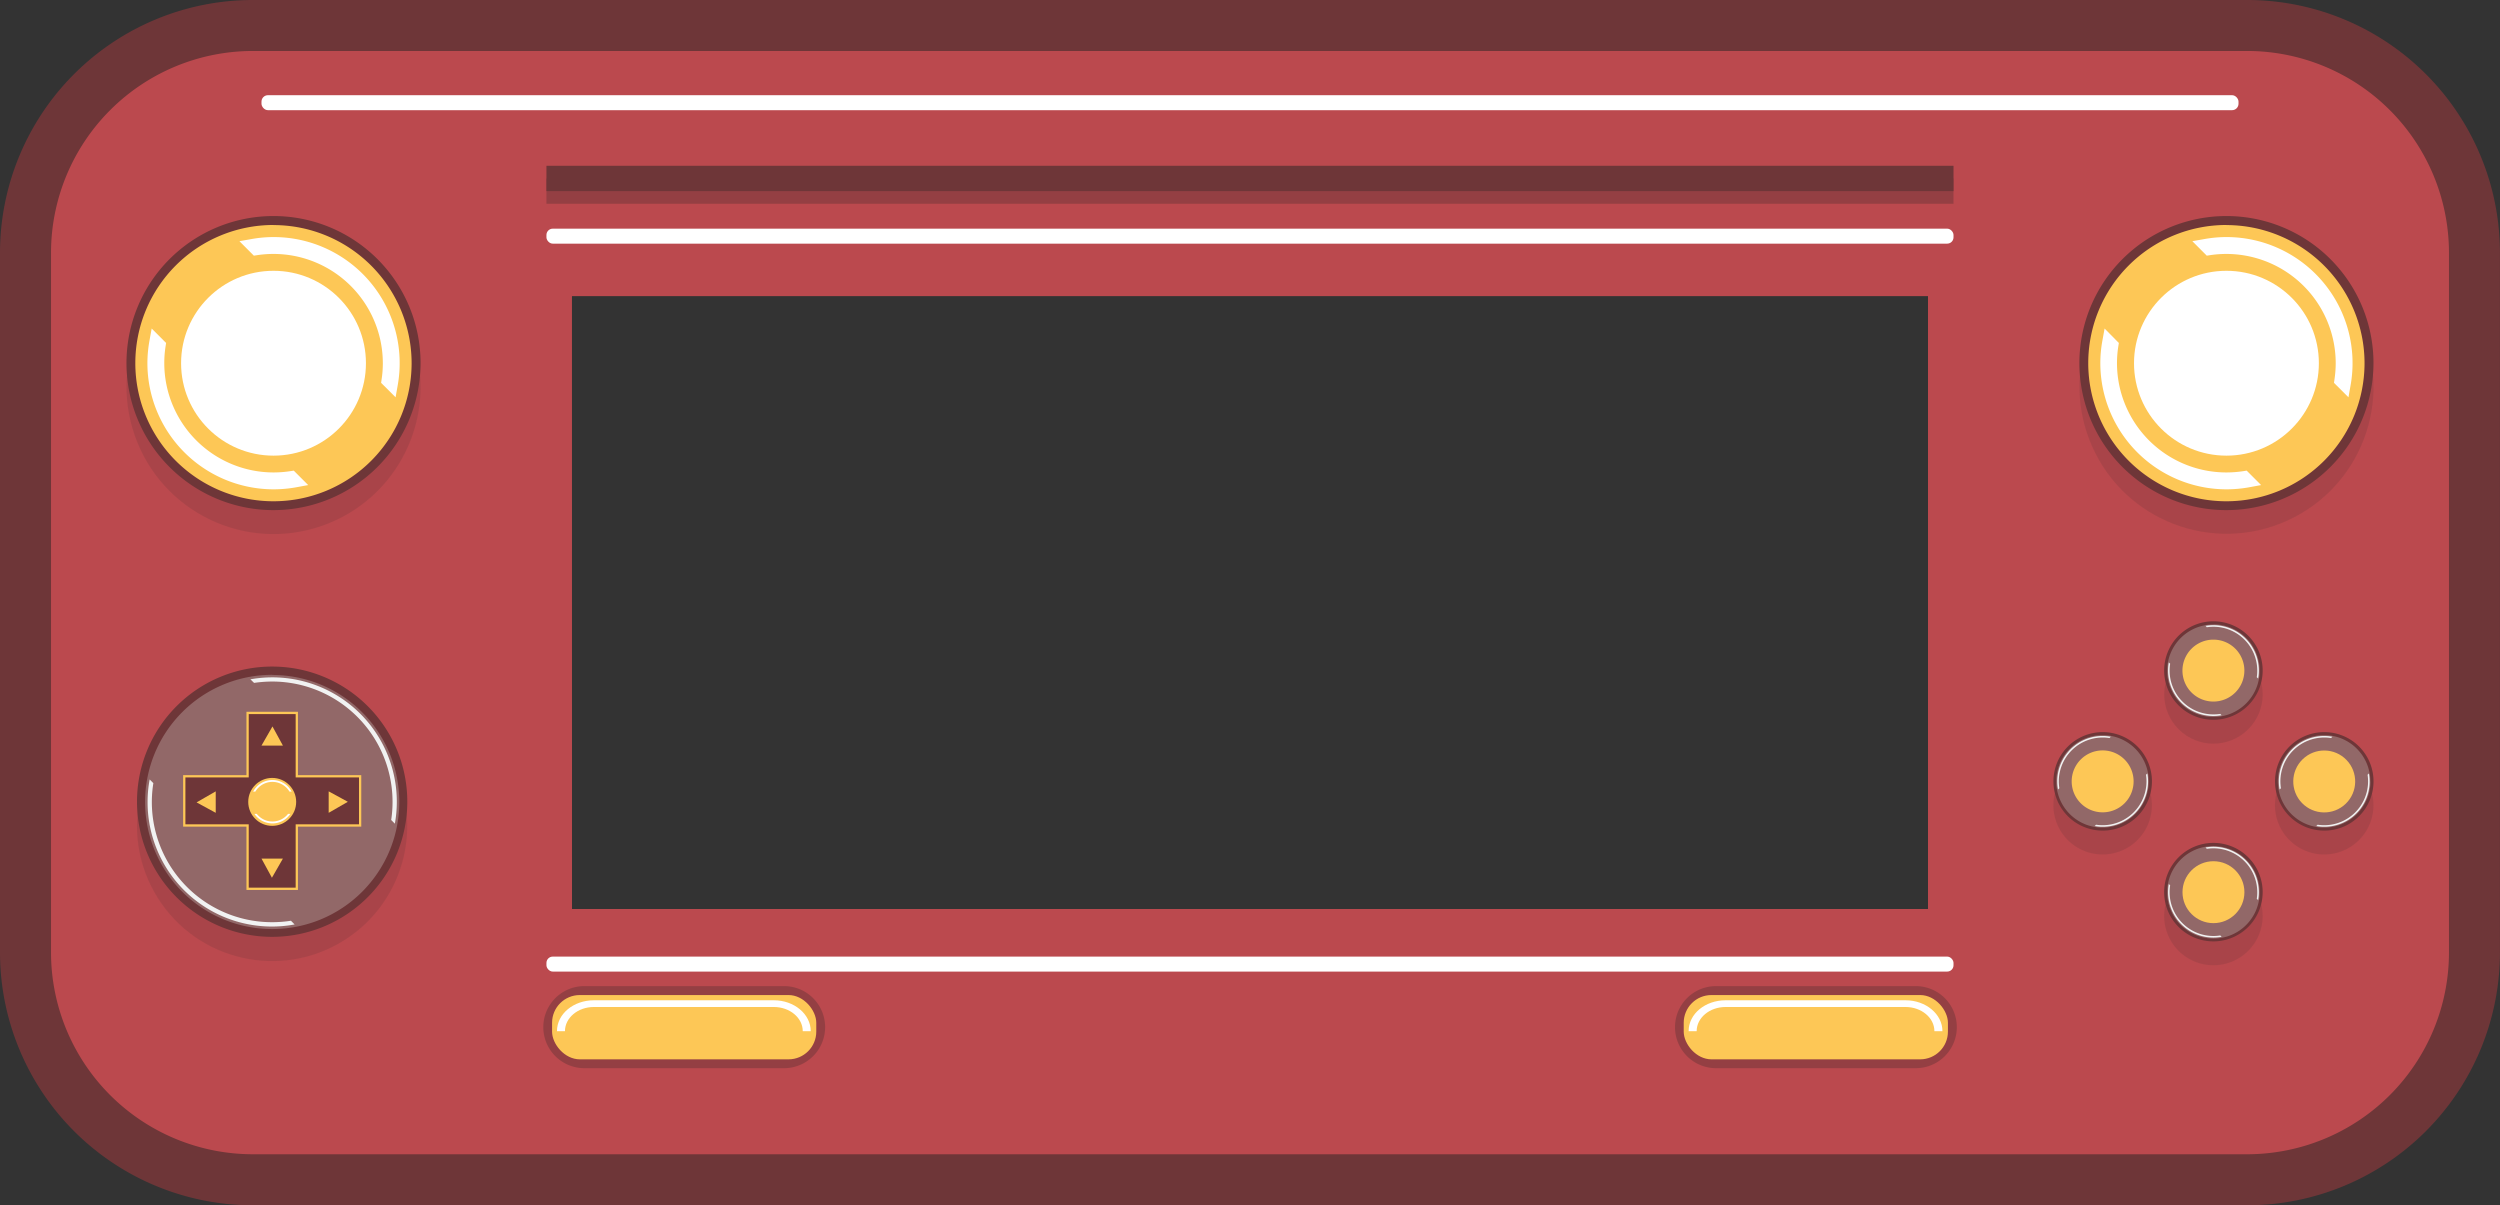 <svg xmlns="http://www.w3.org/2000/svg" viewBox="0 0 550.7 265.5"><rect x="0" y="0" width="550.7" height="265.5" fill="#333333" stroke="none"/><defs><style>.cls-1{isolation:isolate;}.cls-2,.cls-3{fill:#bb494e;}.cls-10,.cls-14,.cls-15,.cls-3,.cls-5,.cls-7,.cls-8{mix-blend-mode:multiply;}.cls-15,.cls-4,.cls-8{fill:#6e3638;}.cls-11,.cls-6{fill:#fff;}.cls-7{opacity:0.23;}.cls-10,.cls-8{opacity:0.5;}.cls-14,.cls-9{fill:#fdc756;}.cls-11{mix-blend-mode:overlay;}.cls-12{fill:#926868;}.cls-13{fill:#f1f2f2;}.cls-15{opacity:0.45;}</style></defs><g class="cls-1"><g id="Layer_1" data-name="Layer 1"><path class="cls-2" d="M806.7,389.24H367.33a50,50,0,0,0-50,50.05V593.46a50,50,0,0,0,50,50H806.7a50.05,50.05,0,0,0,50-50V439.29A50.05,50.05,0,0,0,806.7,389.24ZM739.18,586.12H434.85V445.53H739.18Z" transform="translate(-311.67 -383.63)"/><path class="cls-3" d="M806.7,622.9H367.33a50,50,0,0,1-50-50v20.6a50,50,0,0,0,50,50H806.7a50.05,50.05,0,0,0,50-50v-20.6A50,50,0,0,1,806.7,622.9Z" transform="translate(-311.67 -383.63)"/><path class="cls-4" d="M806.7,649.13H367.33a55.73,55.73,0,0,1-55.66-55.67V439.29a55.72,55.72,0,0,1,55.66-55.66H806.7a55.72,55.72,0,0,1,55.66,55.66V593.46A55.73,55.73,0,0,1,806.7,649.13ZM367.33,394.86a44.48,44.48,0,0,0-44.42,44.43V593.46a44.48,44.48,0,0,0,44.42,44.43H806.7a44.48,44.48,0,0,0,44.43-44.43V439.29a44.48,44.48,0,0,0-44.43-44.43Z" transform="translate(-311.67 -383.63)"/><g class="cls-5"><path class="cls-2" d="M742,589.48H432V443.27H742Zm-304.33-5.62H736.37v-135H437.66Z" transform="translate(-311.67 -383.63)"/></g><rect class="cls-6" x="57.6" y="20.97" width="435.5" height="3.3" rx="1.42"/><rect class="cls-6" x="120.37" y="210.72" width="309.95" height="3.3" rx="1.39"/><rect class="cls-6" x="120.37" y="50.37" width="309.95" height="3.3" rx="1.39"/><g class="cls-7"><circle class="cls-4" cx="371.92" cy="468.89" r="32.39" transform="translate(-445.4 -234.89) rotate(-19.24)"/><circle class="cls-4" cx="802.11" cy="468.89" r="32.39" transform="translate(-433.2 -15.3) rotate(-24.1)"/><circle class="cls-4" cx="371.63" cy="565.52" r="29.77" transform="translate(-555.19 -100.07) rotate(-32.06)"/><circle class="cls-4" cx="799.25" cy="536.6" r="10.85" transform="translate(-457.01 338.69) rotate(-45)"/><path class="cls-4" d="M799.25,574.56a10.85,10.85,0,1,0,10.84,10.85A10.87,10.87,0,0,0,799.25,574.56Z" transform="translate(-311.67 -383.63)"/><path class="cls-4" d="M823.65,550.16A10.85,10.85,0,1,0,834.5,561,10.85,10.85,0,0,0,823.65,550.16Z" transform="translate(-311.67 -383.63)"/><path class="cls-4" d="M774.84,550.16A10.85,10.85,0,1,0,785.69,561,10.85,10.85,0,0,0,774.84,550.16Z" transform="translate(-311.67 -383.63)"/></g><path class="cls-8" d="M484.39,600.85h-44a9,9,0,0,0,0,18.08h44a9,9,0,1,0,0-18.08Z" transform="translate(-311.67 -383.63)"/><rect class="cls-9" x="121.61" y="219.19" width="58.2" height="14.16" rx="6.11"/><path class="cls-6" d="M436.12,610.78c0-2.95,2.85-5.33,6.37-5.33h39.64c3.51,0,6.37,2.38,6.37,5.33h1.76c0-3.76-3.65-6.81-8.13-6.81H442.49c-4.48,0-8.13,3-8.13,6.81h1.76Z" transform="translate(-311.67 -383.63)"/><path class="cls-8" d="M733.68,600.85h-44a9,9,0,0,0,0,18.08h44a9,9,0,1,0,0-18.08Z" transform="translate(-311.67 -383.63)"/><rect class="cls-9" x="370.89" y="219.19" width="58.2" height="14.16" rx="6.11"/><path class="cls-6" d="M685.41,610.78c0-2.95,2.85-5.33,6.37-5.33h39.63c3.52,0,6.37,2.38,6.37,5.33h1.77c0-3.76-3.65-6.81-8.14-6.81H691.78c-4.49,0-8.14,3-8.14,6.81h1.77Z" transform="translate(-311.67 -383.63)"/><g class="cls-10"><rect class="cls-4" x="120.37" y="39.31" width="309.95" height="5.58"/></g><rect class="cls-4" x="120.37" y="36.52" width="309.95" height="5.58"/><circle class="cls-9" cx="60.25" cy="80.01" r="31.41"/><path class="cls-4" d="M371.92,496a32.39,32.39,0,1,1,32.39-32.39A32.43,32.43,0,0,1,371.92,496Zm0-62.81a30.43,30.43,0,1,0,30.42,30.42A30.45,30.45,0,0,0,371.92,433.21Z" transform="translate(-311.67 -383.63)"/><path class="cls-6" d="M371.92,435.85a27.71,27.71,0,0,0-4.86.44l-2.65.47,3.18,3.19.71-.11A24.09,24.09,0,0,1,396,463.63a23.27,23.27,0,0,1-.28,3.63l-.1.7,3.19,3.19.47-2.66a27.77,27.77,0,0,0-27.35-32.64Z" transform="translate(-311.67 -383.63)"/><path class="cls-6" d="M375.67,487.41a24.83,24.83,0,0,1-3.75.29,24.09,24.09,0,0,1-24.06-24.07,23.59,23.59,0,0,1,.29-3.75l.11-.7L345.08,456l-.48,2.64a28.36,28.36,0,0,0-.46,5,27.81,27.81,0,0,0,27.78,27.78,28.34,28.34,0,0,0,5-.45l2.64-.49-3.18-3.18Z" transform="translate(-311.67 -383.63)"/><circle class="cls-11" cx="60.25" cy="80.01" r="20.36"/><circle class="cls-9" cx="490.44" cy="80.01" r="31.41"/><path class="cls-4" d="M802.11,496a32.39,32.39,0,1,1,32.39-32.39A32.43,32.43,0,0,1,802.11,496Zm0-62.81a30.43,30.43,0,1,0,30.42,30.42A30.45,30.45,0,0,0,802.11,433.21Z" transform="translate(-311.67 -383.63)"/><path class="cls-6" d="M802.11,435.85a27.71,27.71,0,0,0-4.86.44l-2.65.47,3.18,3.19.71-.11a24.09,24.09,0,0,1,27.69,23.79,24.55,24.55,0,0,1-.28,3.63l-.1.7,3.19,3.19.47-2.66a27.77,27.77,0,0,0-27.35-32.64Z" transform="translate(-311.67 -383.63)"/><path class="cls-6" d="M805.86,487.41a24.83,24.83,0,0,1-3.75.29A24.1,24.1,0,0,1,778,463.63a23.61,23.61,0,0,1,.3-3.75l.11-.7L775.27,456l-.48,2.64a27.44,27.44,0,0,0-.46,5,27.81,27.81,0,0,0,27.78,27.78,28.34,28.34,0,0,0,5-.45l2.64-.49-3.18-3.18Z" transform="translate(-311.67 -383.63)"/><circle class="cls-11" cx="490.44" cy="80.01" r="20.36"/><circle class="cls-12" cx="59.96" cy="176.64" r="28.86"/><path class="cls-4" d="M371.63,590a29.77,29.77,0,1,1,29.76-29.76A29.8,29.8,0,0,1,371.63,590Zm0-57.72a28,28,0,1,0,28,28A28,28,0,0,0,371.63,532.31Z" transform="translate(-311.67 -383.63)"/><path class="cls-13" d="M367.64,534.06a27.55,27.55,0,0,1,4-.3,26.52,26.52,0,0,1,26.2,30.5l.81.81a27.12,27.12,0,0,0,.43-4.8,27.41,27.41,0,0,0-32.25-27Z" transform="translate(-311.67 -383.63)"/><path class="cls-13" d="M375.76,586.45a26.86,26.86,0,0,1-4.13.32,26.46,26.46,0,0,1-26.18-30.63l-.81-.81a26.78,26.78,0,0,0-.46,4.94,27.39,27.39,0,0,0,32.39,27Z" transform="translate(-311.67 -383.63)"/><polygon class="cls-14" points="65.63 170.75 65.63 156.79 54.29 156.79 54.29 170.75 40.34 170.75 40.34 182.09 54.29 182.09 54.29 196.04 65.63 196.04 65.63 182.09 79.58 182.09 79.58 170.75 65.63 170.75"/><polygon class="cls-4" points="79.08 171.25 65.13 171.25 65.13 157.3 54.79 157.3 54.79 171.25 40.84 171.25 40.84 181.58 54.79 181.58 54.79 195.53 65.13 195.53 65.13 181.58 79.08 181.58 79.08 171.25"/><path class="cls-15" d="M371.63,554.48a5.79,5.79,0,1,0,5.79,5.79A5.8,5.8,0,0,0,371.63,554.48Z" transform="translate(-311.67 -383.63)"/><circle class="cls-9" cx="59.96" cy="176.64" r="5.28"/><polygon class="cls-15" points="60.03 159.53 57.17 164.52 62.75 164.52 60.03 159.53"/><polygon class="cls-9" points="60.02 160.02 57.6 164.24 62.32 164.24 60.02 160.02"/><polygon class="cls-15" points="59.89 193.84 62.75 188.85 57.17 188.85 59.89 193.84"/><polygon class="cls-9" points="59.9 193.35 62.32 189.13 57.6 189.13 59.9 193.35"/><polygon class="cls-15" points="77.12 176.61 72.13 179.48 72.13 173.89 77.12 176.61"/><polygon class="cls-9" points="76.62 176.62 72.4 179.05 72.4 174.32 76.62 176.62"/><polygon class="cls-15" points="42.8 176.76 47.79 173.89 47.79 179.48 42.8 176.76"/><polygon class="cls-9" points="43.3 176.75 47.52 174.32 47.52 179.05 43.3 176.75"/><path class="cls-6" d="M367.92,558a4.37,4.37,0,0,1,7.51,0h.48a4.79,4.79,0,0,0-8.47,0Z" transform="translate(-311.67 -383.63)"/><path class="cls-6" d="M375.12,562.91a4.37,4.37,0,0,1-6.89,0h-.52a4.79,4.79,0,0,0,7.93,0Z" transform="translate(-311.67 -383.63)"/><circle class="cls-12" cx="487.58" cy="147.72" r="10.52"/><path class="cls-4" d="M799.25,542.19a10.85,10.85,0,1,1,10.84-10.84A10.86,10.86,0,0,1,799.25,542.19Zm0-21a10.19,10.19,0,1,0,10.18,10.19A10.2,10.2,0,0,0,799.25,521.16Z" transform="translate(-311.67 -383.63)"/><path class="cls-13" d="M797.79,521.8a10,10,0,0,1,1.46-.11,9.66,9.66,0,0,1,9.65,9.66,8.69,8.69,0,0,1-.11,1.45l.3.3a10.17,10.17,0,0,0,.16-1.75,10,10,0,0,0-11.75-9.85Z" transform="translate(-311.67 -383.63)"/><path class="cls-13" d="M800.75,540.89a10.59,10.59,0,0,1-1.5.11,9.66,9.66,0,0,1-9.66-9.65,9.33,9.33,0,0,1,.12-1.51l-.3-.29a10.57,10.57,0,0,0-.16,1.8,10,10,0,0,0,10,10,9.8,9.8,0,0,0,1.8-.17Z" transform="translate(-311.67 -383.63)"/><path class="cls-9" d="M806.06,531.35a6.82,6.82,0,1,1-6.81-6.82A6.81,6.81,0,0,1,806.06,531.35Z" transform="translate(-311.67 -383.63)"/><circle class="cls-12" cx="487.58" cy="196.53" r="10.52"/><path class="cls-4" d="M799.25,591a10.85,10.85,0,1,1,10.84-10.84A10.86,10.86,0,0,1,799.25,591Zm0-21a10.19,10.19,0,1,0,10.18,10.19A10.2,10.2,0,0,0,799.25,570Z" transform="translate(-311.67 -383.63)"/><path class="cls-13" d="M797.79,570.61a10,10,0,0,1,1.46-.11,9.66,9.66,0,0,1,9.65,9.66,8.69,8.69,0,0,1-.11,1.45l.3.3a10.17,10.17,0,0,0,.16-1.75,10,10,0,0,0-11.75-9.85Z" transform="translate(-311.67 -383.63)"/><path class="cls-13" d="M800.75,589.69a9.29,9.29,0,0,1-1.5.12,9.66,9.66,0,0,1-9.66-9.65,9.33,9.33,0,0,1,.12-1.51l-.3-.3a10.78,10.78,0,0,0-.16,1.81,10,10,0,0,0,10,10,9.8,9.8,0,0,0,1.8-.17Z" transform="translate(-311.67 -383.63)"/><circle class="cls-9" cx="487.58" cy="196.53" r="6.82"/><circle class="cls-12" cx="823.65" cy="555.75" r="10.52" transform="translate(-478.27 253.73) rotate(-38.72)"/><path class="cls-4" d="M812.81,555.75a10.85,10.85,0,1,1,10.84,10.85A10.85,10.85,0,0,1,812.81,555.75Zm21,0a10.19,10.19,0,1,0-10.19,10.19A10.2,10.2,0,0,0,833.84,555.75Z" transform="translate(-311.67 -383.63)"/><path class="cls-13" d="M833.2,554.3a9.9,9.9,0,0,1,.11,1.45,9.67,9.67,0,0,1-9.66,9.66,9.9,9.9,0,0,1-1.45-.11l-.3.29a9.19,9.19,0,0,0,1.75.16A10,10,0,0,0,833.5,554Z" transform="translate(-311.67 -383.63)"/><path class="cls-13" d="M814.11,557.26a10.73,10.73,0,0,1-.12-1.51,9.68,9.68,0,0,1,9.66-9.66,9.42,9.42,0,0,1,1.51.12l.29-.29a9.64,9.64,0,0,0-1.8-.17,10,10,0,0,0-10,10,9.64,9.64,0,0,0,.17,1.8Z" transform="translate(-311.67 -383.63)"/><circle class="cls-9" cx="823.65" cy="555.75" r="6.82" transform="translate(-466.71 343.67) rotate(-43.95)"/><circle class="cls-12" cx="774.84" cy="555.75" r="10.52" transform="translate(-490.36 175.09) rotate(-35.83)"/><path class="cls-4" d="M764,555.75a10.85,10.85,0,1,1,10.84,10.85A10.85,10.85,0,0,1,764,555.75Zm21,0a10.19,10.19,0,1,0-10.19,10.19A10.2,10.2,0,0,0,785,555.75Z" transform="translate(-311.67 -383.63)"/><path class="cls-13" d="M784.39,554.3a9.9,9.9,0,0,1,.11,1.45,9.67,9.67,0,0,1-9.66,9.66,9.9,9.9,0,0,1-1.45-.11l-.3.29a9.19,9.19,0,0,0,1.75.16A10,10,0,0,0,784.69,554Z" transform="translate(-311.67 -383.63)"/><path class="cls-13" d="M765.3,557.26a10.73,10.73,0,0,1-.12-1.51,9.68,9.68,0,0,1,9.66-9.66,9.42,9.42,0,0,1,1.51.12l.29-.29a9.64,9.64,0,0,0-1.8-.17,10,10,0,0,0-10,10,9.64,9.64,0,0,0,.17,1.8Z" transform="translate(-311.67 -383.63)"/><path class="cls-9" d="M774.84,562.57a6.82,6.82,0,1,1,6.82-6.82A6.81,6.81,0,0,1,774.84,562.57Z" transform="translate(-311.67 -383.63)"/></g></g></svg>